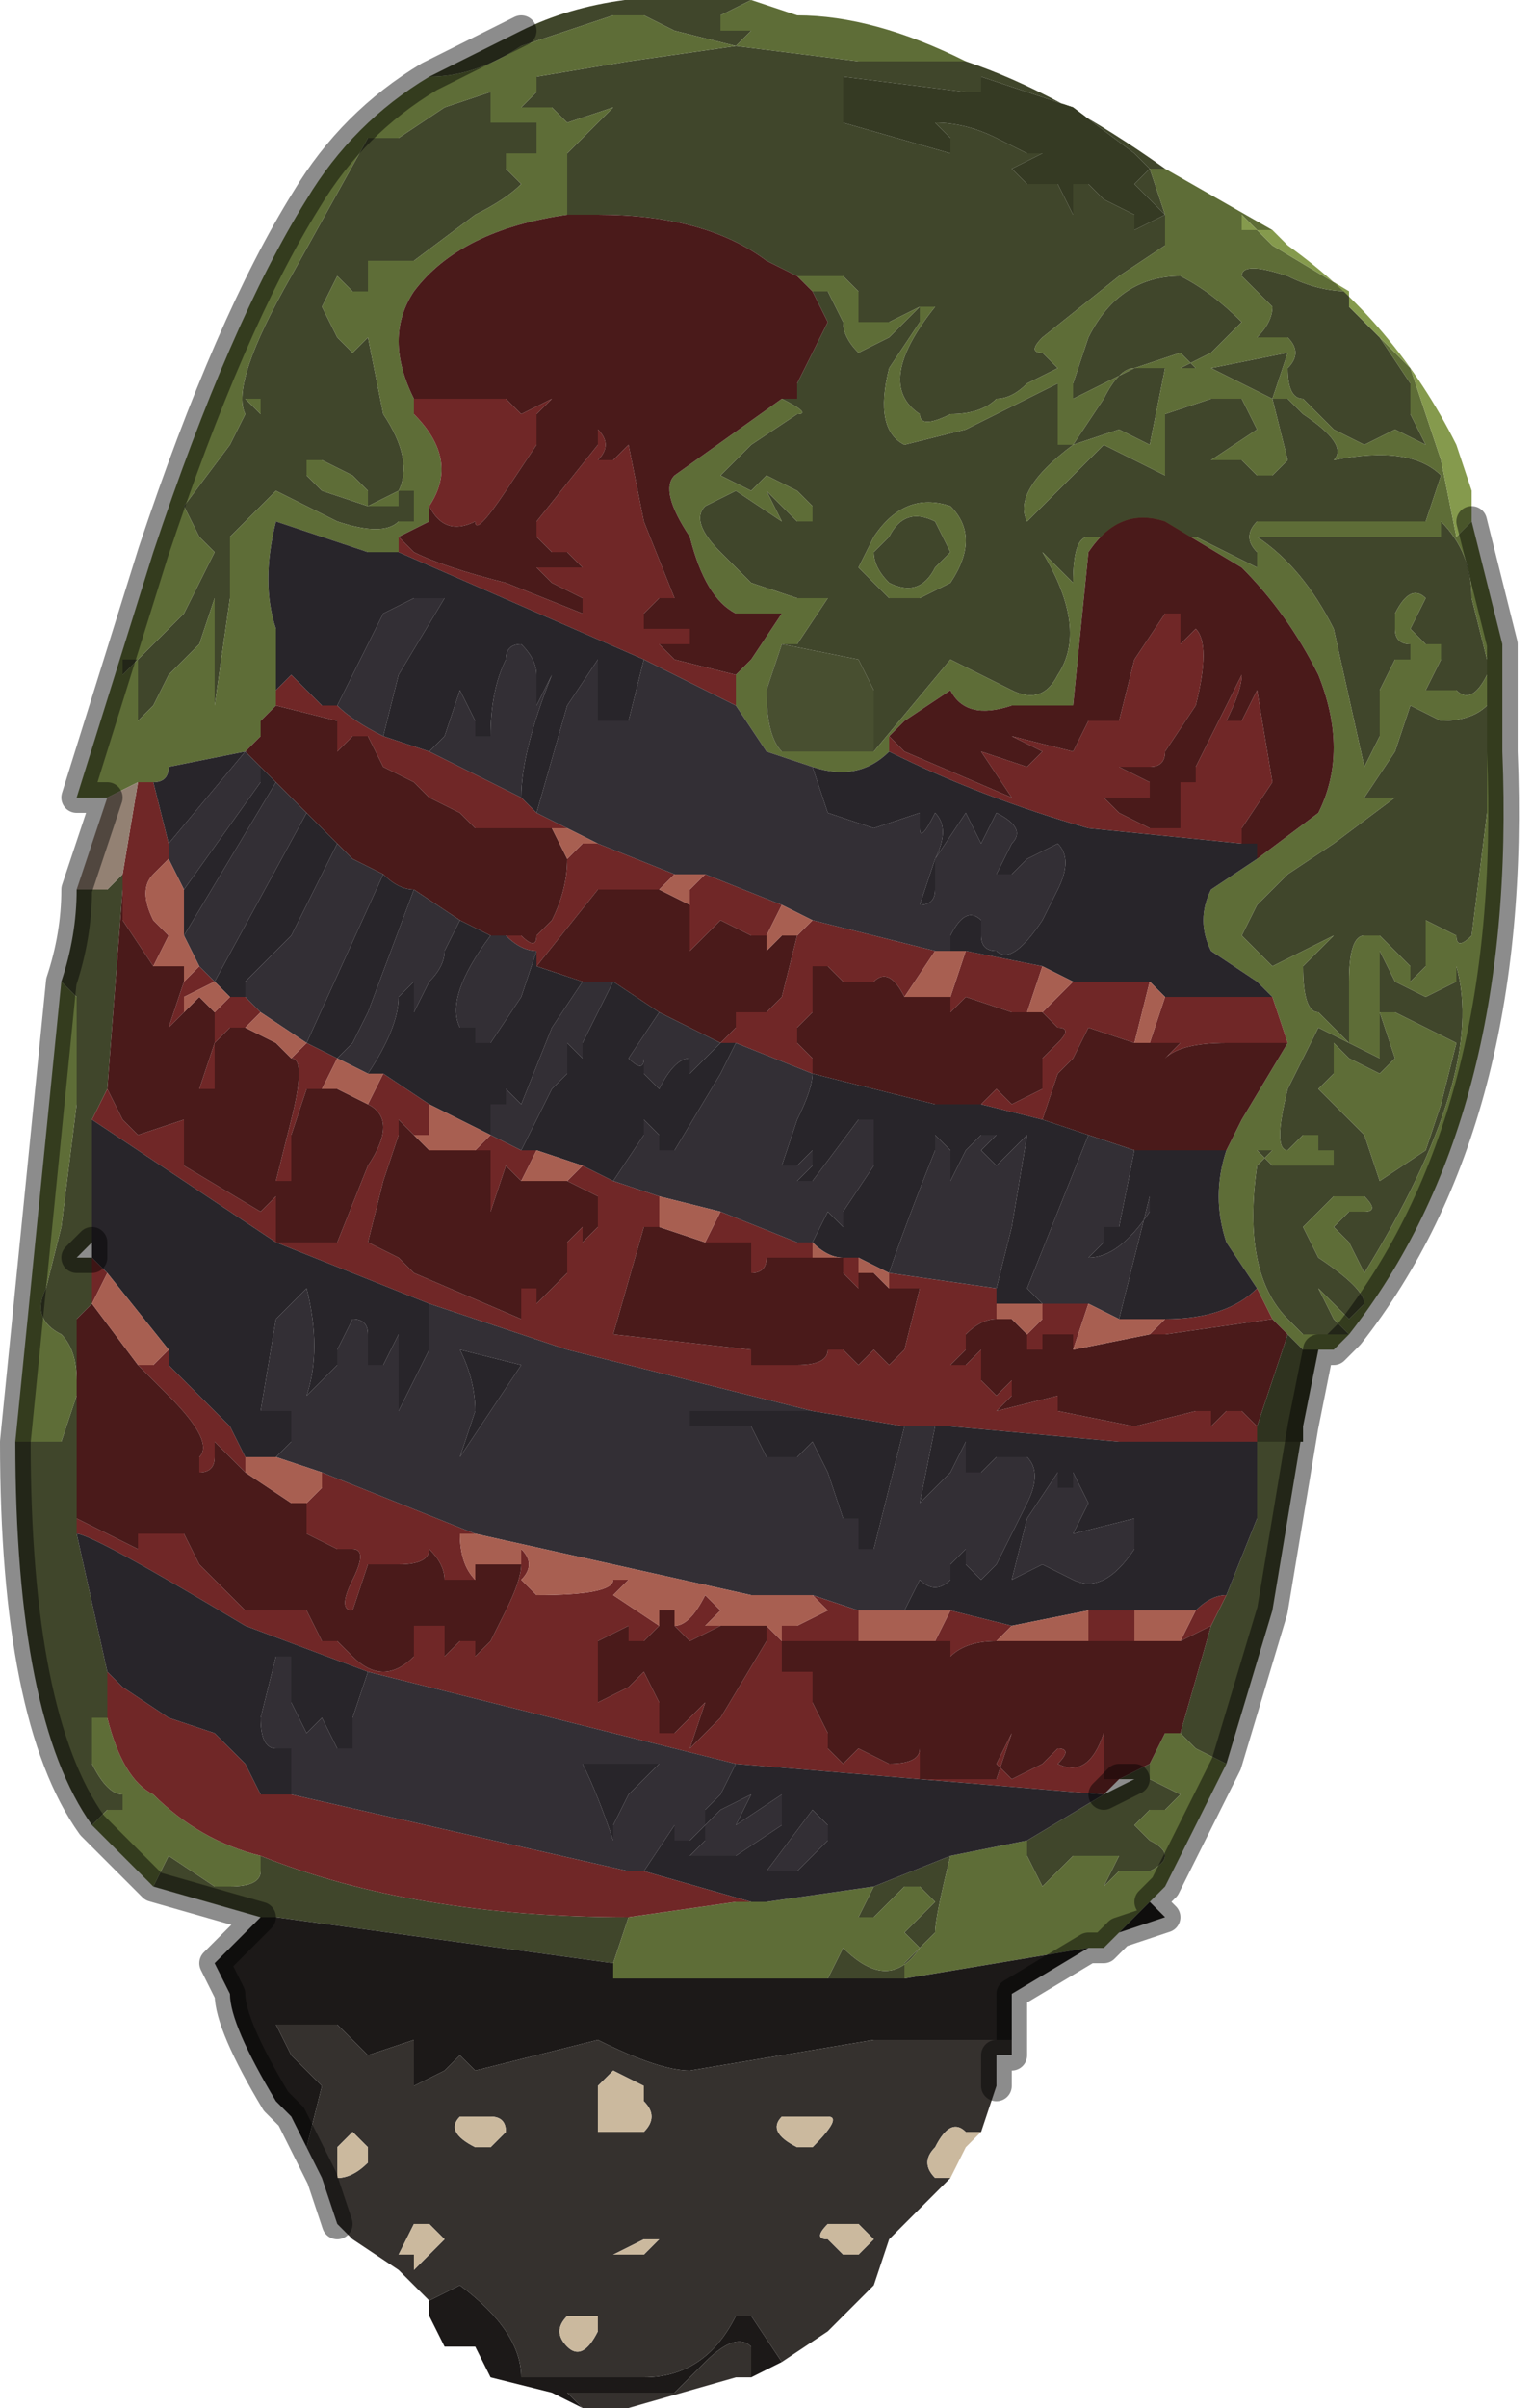 <?xml version="1.0" encoding="UTF-8" standalone="no"?>
<svg xmlns:xlink="http://www.w3.org/1999/xlink" height="7.85px" width="5.0px" xmlns="http://www.w3.org/2000/svg">
  <g transform="matrix(1.0, 0.0, 0.0, 1.0, 2.65, 4.2)">
    <path d="M1.85 -3.1 L1.95 -2.95 1.95 -2.85 2.0 -2.75 1.9 -2.8 1.8 -2.75 1.7 -2.8 1.6 -2.9 Q1.55 -2.9 1.55 -3.0 1.6 -3.05 1.55 -3.1 L1.45 -3.1 Q1.5 -3.15 1.5 -3.2 L1.4 -3.3 1.4 -3.3 Q1.4 -3.35 1.55 -3.3 1.65 -3.25 1.75 -3.25 L1.75 -3.2 1.85 -3.1 1.85 -3.1 M1.15 -3.65 L1.1 -3.65 1.15 -3.5 1.15 -3.4 1.0 -3.3 0.75 -3.1 Q0.7 -3.05 0.75 -3.05 L0.8 -3.0 0.8 -3.0 0.7 -2.95 Q0.65 -2.9 0.6 -2.9 0.55 -2.85 0.45 -2.85 0.35 -2.8 0.35 -2.85 0.2 -2.95 0.4 -3.2 L0.35 -3.2 0.25 -3.15 0.15 -3.15 0.15 -3.25 0.1 -3.3 0.05 -3.3 Q0.05 -3.3 0.0 -3.3 L-0.05 -3.3 -0.15 -3.35 Q-0.35 -3.5 -0.7 -3.5 L-0.8 -3.5 -0.8 -3.7 -0.7 -3.8 -0.65 -3.85 -0.8 -3.8 -0.85 -3.85 -0.95 -3.85 -0.95 -3.85 -0.9 -3.9 -0.9 -3.95 -0.6 -4.0 -0.25 -4.05 0.15 -4.0 0.5 -4.0 0.5 -4.0 Q0.8 -3.9 1.15 -3.65 M0.0 -3.25 L0.05 -3.25 0.05 -3.25 0.1 -3.15 Q0.1 -3.1 0.15 -3.05 L0.25 -3.1 0.35 -3.2 0.35 -3.15 0.25 -3.0 Q0.2 -2.8 0.3 -2.75 0.3 -2.75 0.5 -2.8 L0.8 -2.95 0.8 -2.75 0.85 -2.75 Q0.65 -2.6 0.7 -2.5 L0.8 -2.6 0.95 -2.75 1.15 -2.65 1.15 -2.85 1.3 -2.9 1.4 -2.9 1.45 -2.8 1.45 -2.75 1.45 -2.8 1.3 -2.7 1.3 -2.7 1.4 -2.7 1.45 -2.65 1.5 -2.65 1.55 -2.7 1.5 -2.9 1.55 -2.9 Q1.55 -2.9 1.6 -2.85 1.75 -2.75 1.7 -2.7 1.95 -2.75 2.05 -2.65 L2.0 -2.5 1.7 -2.5 1.45 -2.5 Q1.4 -2.45 1.45 -2.4 L1.45 -2.35 1.25 -2.45 0.9 -2.45 Q0.85 -2.45 0.85 -2.3 L0.85 -2.3 0.75 -2.4 0.75 -2.4 Q0.9 -2.15 0.8 -2.0 0.75 -1.9 0.65 -1.95 L0.45 -2.05 0.2 -1.75 0.2 -1.75 0.2 -1.95 0.15 -2.05 -0.1 -2.1 -0.05 -2.1 0.05 -2.25 -0.05 -2.25 -0.2 -2.3 -0.3 -2.4 Q-0.4 -2.5 -0.35 -2.55 L-0.25 -2.6 -0.1 -2.5 -0.15 -2.6 -0.05 -2.5 0.0 -2.5 0.0 -2.55 -0.05 -2.6 -0.15 -2.65 -0.2 -2.6 -0.3 -2.65 -0.3 -2.65 Q-0.3 -2.65 -0.2 -2.75 L-0.05 -2.85 Q0.0 -2.85 -0.1 -2.9 L-0.05 -2.9 -0.05 -2.95 0.05 -3.15 0.0 -3.25 M0.1 -3.95 L0.1 -3.8 0.45 -3.7 0.45 -3.75 0.4 -3.8 0.4 -3.8 Q0.5 -3.8 0.6 -3.75 L0.7 -3.7 0.75 -3.7 0.65 -3.65 0.7 -3.6 0.8 -3.6 0.85 -3.5 0.85 -3.5 0.85 -3.6 0.9 -3.6 0.95 -3.55 1.05 -3.5 1.05 -3.45 1.15 -3.5 1.1 -3.55 1.05 -3.6 1.1 -3.65 1.05 -3.7 0.85 -3.85 0.55 -3.95 0.55 -3.9 0.5 -3.9 0.1 -3.95 M0.85 -2.95 L0.9 -3.1 Q1.0 -3.3 1.2 -3.3 1.3 -3.25 1.4 -3.15 L1.3 -3.05 1.2 -3.0 1.25 -3.0 1.2 -3.05 1.05 -3.0 0.85 -2.9 0.85 -2.95 M0.95 -2.9 Q1.0 -3.0 1.05 -3.0 L1.15 -3.0 1.1 -2.75 1.0 -2.8 0.85 -2.75 0.95 -2.9 M1.3 -3.0 L1.55 -3.05 1.5 -2.9 1.3 -3.0 1.3 -3.0 M-0.2 -4.2 L-0.3 -4.15 -0.3 -4.1 -0.25 -4.1 -0.2 -4.1 -0.2 -4.1 -0.25 -4.05 -0.45 -4.1 -0.7 -4.0 -0.45 -4.1 -0.45 -4.1 -0.55 -4.15 -0.65 -4.15 -0.65 -4.15 -0.95 -4.05 Q-1.1 -3.95 -1.25 -3.95 L-0.95 -4.1 Q-0.65 -4.25 -0.2 -4.2 M1.9 -2.15 Q1.9 -2.1 1.95 -2.1 L1.95 -2.05 1.9 -2.05 1.85 -1.95 1.85 -1.8 1.8 -1.7 1.7 -2.15 Q1.6 -2.35 1.45 -2.45 L1.45 -2.45 1.8 -2.45 2.05 -2.45 2.05 -2.5 Q2.15 -2.4 2.15 -2.25 L2.2 -2.05 2.2 -2.0 Q2.15 -1.9 2.1 -1.95 L2.0 -1.95 2.05 -2.05 2.05 -2.1 2.0 -2.1 Q2.0 -2.1 1.95 -2.15 L2.0 -2.25 2.0 -2.25 Q1.95 -2.3 1.9 -2.2 L1.9 -2.15 M1.8 -1.6 L1.9 -1.75 1.95 -1.9 2.05 -1.85 Q2.15 -1.85 2.2 -1.9 L2.2 -1.55 2.15 -1.15 Q2.1 -1.1 2.1 -1.15 L2.0 -1.2 2.0 -1.15 2.0 -1.05 1.95 -1.0 1.95 -1.05 1.9 -1.1 1.85 -1.15 1.8 -1.15 Q1.75 -1.15 1.75 -1.0 L1.75 -0.8 1.65 -0.9 Q1.6 -0.9 1.6 -1.05 L1.7 -1.15 1.6 -1.1 1.5 -1.05 1.4 -1.15 1.45 -1.25 1.55 -1.35 1.7 -1.45 1.9 -1.6 1.8 -1.6 M0.4 -2.35 Q0.35 -2.25 0.25 -2.3 0.2 -2.35 0.2 -2.4 L0.25 -2.45 Q0.3 -2.55 0.4 -2.5 L0.45 -2.4 0.4 -2.35 M0.45 -2.3 Q0.55 -2.45 0.45 -2.55 0.3 -2.6 0.2 -2.45 L0.15 -2.35 0.25 -2.25 0.35 -2.25 0.45 -2.3 M1.7 -0.7 L1.65 -0.65 1.8 -0.5 1.85 -0.35 2.0 -0.45 2.05 -0.6 2.1 -0.8 1.9 -0.9 1.85 -0.9 1.9 -0.75 1.85 -0.7 1.85 -0.7 1.75 -0.75 1.7 -0.8 1.7 -0.7 M1.85 -1.1 L1.85 -1.1 1.9 -1.0 2.0 -0.95 2.1 -1.0 2.1 -1.05 Q2.2 -0.7 1.8 -0.05 L1.8 -0.05 1.75 -0.15 Q1.7 -0.2 1.7 -0.2 L1.75 -0.25 1.8 -0.25 Q1.85 -0.25 1.8 -0.3 L1.7 -0.3 1.65 -0.25 1.6 -0.2 1.65 -0.1 Q1.8 0.0 1.8 0.05 L1.75 0.1 1.7 0.05 1.65 0.0 1.7 0.1 1.75 0.15 1.7 0.15 1.6 0.15 1.55 0.1 Q1.4 -0.05 1.45 -0.4 L1.5 -0.45 1.45 -0.45 1.5 -0.4 1.7 -0.4 1.7 -0.45 1.65 -0.45 1.65 -0.5 1.6 -0.5 1.55 -0.45 Q1.5 -0.45 1.55 -0.65 L1.65 -0.85 1.85 -0.75 1.85 -1.1 M1.45 0.5 L1.6 0.5 1.6 0.45 1.5 1.05 1.35 1.55 1.25 1.5 1.2 1.45 1.3 1.1 1.35 1.0 1.45 0.75 1.45 0.5 M-2.4 0.75 L-2.4 0.8 -2.3 1.25 -2.3 1.4 -2.35 1.4 -2.35 1.55 Q-2.3 1.65 -2.25 1.65 L-2.25 1.7 -2.3 1.7 -2.35 1.75 Q-2.6 1.4 -2.6 0.5 L-2.6 0.5 -2.45 0.5 -2.4 0.35 -2.4 0.75 M1.1 1.55 L1.1 1.6 1.2 1.65 1.15 1.7 1.1 1.7 1.05 1.75 Q1.05 1.75 1.1 1.8 1.2 1.85 1.1 1.9 1.1 1.95 1.1 1.9 1.05 1.9 1.0 1.9 L0.95 1.95 1.0 1.85 0.85 1.85 0.75 1.95 0.7 1.85 0.7 1.8 0.95 1.65 1.05 1.6 1.0 1.6 1.1 1.55 M0.45 1.85 Q0.4 2.05 0.4 2.1 L0.3 2.2 0.3 2.25 0.05 2.25 0.1 2.15 Q0.25 2.3 0.35 2.15 L0.3 2.1 0.35 2.05 0.4 2.0 0.35 1.95 0.3 1.95 0.25 2.0 0.2 2.05 0.15 2.05 0.2 1.95 0.45 1.85 M-0.6 2.05 L-0.65 2.2 -1.75 2.05 -1.8 2.05 -2.15 1.95 -2.15 1.95 -2.1 1.85 -1.95 1.95 -1.9 1.95 Q-1.8 1.95 -1.8 1.9 L-1.8 1.85 Q-1.3 2.05 -0.6 2.05 M-2.45 -1.0 Q-2.4 -1.15 -2.4 -1.3 L-2.3 -1.3 -2.25 -1.35 -2.25 -1.3 -2.3 -0.65 -2.35 -0.55 -2.35 -0.15 -2.4 -0.1 -2.35 -0.1 -2.35 0.05 -2.4 0.1 -2.4 0.3 Q-2.4 0.2 -2.45 0.15 -2.55 0.1 -2.5 0.0 L-2.45 -0.2 -2.4 -0.6 Q-2.4 -0.6 -2.4 -0.65 L-2.4 -0.95 -2.45 -1.0 M-0.9 -3.8 L-0.9 -3.7 -0.95 -3.7 -1.0 -3.7 -1.0 -3.65 -0.95 -3.6 -0.95 -3.6 Q-1.0 -3.55 -1.1 -3.5 L-1.3 -3.35 -1.35 -3.35 -1.4 -3.35 -1.4 -3.35 -1.45 -3.35 -1.45 -3.25 -1.5 -3.25 -1.55 -3.3 -1.6 -3.2 -1.55 -3.1 -1.5 -3.05 -1.45 -3.1 -1.4 -2.85 Q-1.3 -2.7 -1.35 -2.6 L-1.45 -2.55 -1.45 -2.6 -1.5 -2.65 -1.6 -2.7 -1.65 -2.7 -1.65 -2.65 -1.6 -2.6 -1.45 -2.55 Q-1.35 -2.55 -1.35 -2.55 L-1.35 -2.6 -1.3 -2.6 -1.3 -2.5 -1.35 -2.5 Q-1.4 -2.45 -1.55 -2.5 L-1.75 -2.6 -1.9 -2.45 -1.9 -2.4 -1.9 -2.25 -1.95 -1.9 -1.95 -2.2 -1.95 -2.25 -2.0 -2.1 -2.1 -2.0 -2.15 -1.9 -2.2 -1.85 -2.2 -2.05 -2.25 -2.0 -2.25 -2.05 -2.2 -2.05 -2.15 -2.1 -2.05 -2.2 -1.95 -2.4 -2.0 -2.45 -2.05 -2.55 -1.9 -2.75 -1.85 -2.85 -1.85 -2.9 -1.8 -2.85 -1.8 -2.9 -1.85 -2.9 -1.85 -2.85 Q-1.9 -2.95 -1.7 -3.3 L-1.45 -3.75 -1.4 -3.75 -1.35 -3.75 -1.2 -3.85 -1.05 -3.9 -1.05 -3.8 -0.95 -3.8 -0.9 -3.8" fill="#40462b" fill-rule="evenodd" stroke="none"/>
    <path d="M2.15 -2.55 L2.15 -2.5 2.15 -2.55 M1.85 -3.1 L1.95 -3.0 2.05 -2.7 2.1 -2.45 2.15 -2.5 2.25 -2.1 2.25 -1.9 2.25 -1.75 Q2.3 -0.55 1.75 0.15 L1.7 0.2 1.65 0.2 1.6 0.2 1.55 0.15 1.5 0.1 1.45 0.0 1.35 -0.15 Q1.3 -0.3 1.35 -0.45 L1.4 -0.55 1.55 -0.8 1.5 -0.95 1.45 -1.0 1.3 -1.1 Q1.25 -1.2 1.3 -1.3 L1.45 -1.4 1.45 -1.4 1.65 -1.55 Q1.75 -1.75 1.65 -2.0 1.55 -2.2 1.4 -2.35 L1.15 -2.5 Q1.0 -2.55 0.9 -2.4 L0.85 -1.9 0.65 -1.9 Q0.5 -1.85 0.45 -1.95 L0.3 -1.85 0.25 -1.8 0.25 -1.75 Q0.15 -1.65 0.0 -1.7 L-0.15 -1.75 -0.25 -1.9 -0.25 -2.0 -0.2 -2.05 -0.1 -2.2 -0.15 -2.2 -0.25 -2.2 Q-0.35 -2.25 -0.4 -2.45 -0.5 -2.6 -0.45 -2.65 L-0.1 -2.9 Q0.0 -2.85 -0.05 -2.85 L-0.2 -2.75 Q-0.3 -2.65 -0.3 -2.65 L-0.3 -2.65 -0.2 -2.6 -0.15 -2.65 -0.05 -2.6 0.0 -2.55 0.0 -2.5 -0.05 -2.5 -0.15 -2.6 -0.1 -2.5 -0.25 -2.6 -0.35 -2.55 Q-0.4 -2.5 -0.3 -2.4 L-0.2 -2.3 -0.05 -2.25 0.05 -2.25 -0.05 -2.1 -0.1 -2.1 -0.15 -1.95 Q-0.15 -1.8 -0.1 -1.75 L0.2 -1.75 0.2 -1.75 0.45 -2.05 0.65 -1.95 Q0.75 -1.9 0.8 -2.0 0.9 -2.15 0.75 -2.4 L0.75 -2.4 0.85 -2.3 0.85 -2.3 Q0.85 -2.45 0.9 -2.45 L1.25 -2.45 1.45 -2.35 1.45 -2.4 Q1.4 -2.45 1.45 -2.5 L1.7 -2.5 2.0 -2.5 2.05 -2.65 Q1.95 -2.75 1.7 -2.7 1.75 -2.75 1.6 -2.85 1.55 -2.9 1.55 -2.9 L1.5 -2.9 1.55 -2.7 1.5 -2.65 1.45 -2.65 1.4 -2.7 1.3 -2.7 1.3 -2.7 1.45 -2.8 1.45 -2.75 1.45 -2.8 1.4 -2.9 1.3 -2.9 1.15 -2.85 1.15 -2.65 0.95 -2.75 0.8 -2.6 0.7 -2.5 Q0.65 -2.6 0.85 -2.75 L0.8 -2.75 0.8 -2.95 0.5 -2.8 Q0.3 -2.75 0.3 -2.75 0.2 -2.8 0.25 -3.0 L0.35 -3.15 0.35 -3.2 0.25 -3.1 0.15 -3.05 Q0.1 -3.1 0.1 -3.15 L0.05 -3.25 0.05 -3.25 0.0 -3.25 -0.05 -3.3 0.0 -3.3 Q0.05 -3.3 0.05 -3.3 L0.1 -3.3 0.15 -3.25 0.15 -3.15 0.25 -3.15 0.35 -3.2 0.4 -3.2 Q0.2 -2.95 0.35 -2.85 0.35 -2.8 0.45 -2.85 0.55 -2.85 0.6 -2.9 0.65 -2.9 0.7 -2.95 L0.8 -3.0 0.8 -3.0 0.75 -3.05 Q0.7 -3.05 0.75 -3.1 L1.0 -3.3 1.15 -3.4 1.15 -3.5 1.1 -3.65 1.15 -3.65 1.5 -3.45 1.4 -3.45 1.4 -3.5 1.35 -3.5 1.4 -3.5 1.5 -3.4 1.75 -3.25 Q1.65 -3.25 1.55 -3.3 1.4 -3.35 1.4 -3.3 L1.4 -3.3 1.5 -3.2 Q1.5 -3.15 1.45 -3.1 L1.55 -3.1 Q1.6 -3.05 1.55 -3.0 1.55 -2.9 1.6 -2.9 L1.7 -2.8 1.8 -2.75 1.9 -2.8 2.0 -2.75 1.95 -2.85 1.95 -2.95 1.85 -3.1 M0.5 -4.0 L0.5 -4.0 0.15 -4.0 -0.25 -4.05 -0.6 -4.0 -0.9 -3.95 -0.9 -3.9 -0.95 -3.85 -0.95 -3.85 -0.85 -3.85 -0.8 -3.8 -0.65 -3.85 -0.7 -3.8 -0.8 -3.7 -0.8 -3.5 Q-1.15 -3.45 -1.3 -3.25 -1.4 -3.1 -1.3 -2.9 L-1.3 -2.85 Q-1.15 -2.7 -1.25 -2.55 L-1.25 -2.5 -1.35 -2.45 -1.35 -2.4 -1.45 -2.4 -1.75 -2.5 Q-1.8 -2.3 -1.75 -2.15 -1.75 -2.05 -1.75 -1.95 L-1.75 -1.9 -1.8 -1.85 -1.8 -1.8 -1.85 -1.75 -2.1 -1.7 Q-2.1 -1.65 -2.15 -1.65 L-2.2 -1.65 -2.3 -1.6 -2.4 -1.6 -2.15 -2.4 Q-1.9 -3.15 -1.65 -3.55 -1.5 -3.8 -1.25 -3.95 -1.1 -3.95 -0.95 -4.05 L-0.65 -4.15 -0.65 -4.15 -0.55 -4.15 -0.45 -4.1 -0.45 -4.1 -0.7 -4.0 -0.45 -4.1 -0.25 -4.05 -0.2 -4.1 -0.2 -4.1 -0.25 -4.1 -0.3 -4.1 -0.3 -4.15 -0.2 -4.2 -0.2 -4.2 -0.05 -4.15 Q0.2 -4.15 0.5 -4.0 M0.95 -2.9 L0.85 -2.75 1.0 -2.8 1.1 -2.75 1.15 -3.0 1.05 -3.0 Q1.0 -3.0 0.95 -2.9 M0.85 -2.95 L0.85 -2.9 1.05 -3.0 1.2 -3.05 1.25 -3.0 1.2 -3.0 1.3 -3.05 1.4 -3.15 Q1.3 -3.25 1.2 -3.3 1.0 -3.3 0.9 -3.1 L0.85 -2.95 M1.3 -3.0 L1.3 -3.0 1.5 -2.9 1.55 -3.05 1.3 -3.0 M1.9 -2.15 L1.9 -2.2 Q1.95 -2.3 2.0 -2.25 L2.0 -2.25 1.95 -2.15 Q2.0 -2.1 2.0 -2.1 L2.05 -2.1 2.05 -2.05 2.0 -1.95 2.1 -1.95 Q2.15 -1.9 2.2 -2.0 L2.2 -2.05 2.15 -2.25 Q2.15 -2.4 2.05 -2.5 L2.05 -2.45 1.8 -2.45 1.45 -2.45 1.45 -2.45 Q1.6 -2.35 1.7 -2.15 L1.8 -1.7 1.85 -1.8 1.85 -1.95 1.9 -2.05 1.95 -2.05 1.95 -2.1 Q1.9 -2.1 1.9 -2.15 M1.8 -1.6 L1.9 -1.6 1.7 -1.45 1.55 -1.35 1.45 -1.25 1.4 -1.15 1.5 -1.05 1.6 -1.1 1.7 -1.15 1.6 -1.05 Q1.6 -0.9 1.65 -0.9 L1.75 -0.8 1.75 -1.0 Q1.75 -1.15 1.8 -1.15 L1.85 -1.15 1.9 -1.1 1.95 -1.05 1.95 -1.0 2.0 -1.05 2.0 -1.15 2.0 -1.2 2.1 -1.15 Q2.1 -1.1 2.15 -1.15 L2.2 -1.55 2.2 -1.9 Q2.15 -1.85 2.05 -1.85 L1.95 -1.9 1.9 -1.75 1.8 -1.6 M0.4 -2.35 L0.45 -2.4 0.4 -2.5 Q0.3 -2.55 0.25 -2.45 L0.2 -2.4 Q0.2 -2.35 0.25 -2.3 0.35 -2.25 0.4 -2.35 M0.45 -2.3 L0.35 -2.25 0.25 -2.25 0.15 -2.35 0.2 -2.45 Q0.3 -2.6 0.45 -2.55 0.55 -2.45 0.45 -2.3 M1.85 -1.1 L1.85 -0.75 1.65 -0.85 1.55 -0.65 Q1.5 -0.45 1.55 -0.45 L1.6 -0.5 1.65 -0.5 1.65 -0.45 1.7 -0.45 1.7 -0.4 1.5 -0.4 1.45 -0.45 1.5 -0.45 1.45 -0.4 Q1.4 -0.05 1.55 0.1 L1.6 0.15 1.7 0.15 1.75 0.15 1.7 0.1 1.65 0.0 1.7 0.05 1.75 0.1 1.8 0.05 Q1.8 0.0 1.65 -0.1 L1.6 -0.2 1.65 -0.25 1.7 -0.3 1.8 -0.3 Q1.85 -0.25 1.8 -0.25 L1.75 -0.25 1.7 -0.2 Q1.7 -0.2 1.75 -0.15 L1.8 -0.05 1.8 -0.05 Q2.2 -0.7 2.1 -1.05 L2.1 -1.0 2.0 -0.95 1.9 -1.0 1.85 -1.1 1.85 -1.1 M1.7 -0.7 L1.7 -0.8 1.75 -0.75 1.85 -0.7 1.85 -0.7 1.9 -0.75 1.85 -0.9 1.9 -0.9 2.1 -0.8 2.05 -0.6 2.0 -0.45 1.85 -0.35 1.8 -0.5 1.65 -0.65 1.7 -0.7 M1.2 1.45 L1.25 1.5 1.35 1.55 1.15 1.95 1.1 2.0 1.0 2.1 0.95 2.15 Q0.95 2.15 0.9 2.15 L0.3 2.25 0.3 2.2 0.4 2.1 Q0.4 2.05 0.45 1.85 L0.7 1.8 0.7 1.85 0.75 1.95 0.85 1.85 1.0 1.85 0.95 1.95 1.0 1.9 Q1.05 1.9 1.1 1.9 1.1 1.95 1.1 1.9 1.2 1.85 1.1 1.8 1.05 1.75 1.05 1.75 L1.1 1.7 1.15 1.7 1.2 1.65 1.1 1.6 1.1 1.55 1.15 1.45 1.2 1.45 M0.2 1.95 L0.15 2.05 0.2 2.05 0.25 2.0 0.3 1.95 0.35 1.95 0.4 2.0 0.35 2.05 0.3 2.1 0.35 2.15 Q0.25 2.3 0.1 2.15 L0.05 2.25 -0.65 2.25 -0.65 2.2 -0.6 2.05 -0.25 2.0 -0.2 2.0 -0.15 2.0 0.2 1.95 M-2.15 1.95 L-2.2 1.9 -2.35 1.75 -2.3 1.7 -2.25 1.7 -2.25 1.65 Q-2.3 1.65 -2.35 1.55 L-2.35 1.4 -2.3 1.4 Q-2.25 1.6 -2.15 1.65 -2.0 1.8 -1.8 1.85 L-1.8 1.9 Q-1.8 1.95 -1.9 1.95 L-1.95 1.95 -2.1 1.85 -2.15 1.95 M-2.6 0.5 L-2.55 0.0 -2.45 -1.0 -2.4 -0.95 -2.4 -0.65 Q-2.4 -0.6 -2.4 -0.6 L-2.45 -0.2 -2.5 0.0 Q-2.55 0.1 -2.45 0.15 -2.4 0.2 -2.4 0.3 L-2.4 0.35 -2.45 0.5 -2.6 0.5 -2.6 0.5 M-0.9 -3.8 L-0.95 -3.8 -1.05 -3.8 -1.05 -3.9 -1.2 -3.85 -1.35 -3.75 -1.4 -3.75 -1.45 -3.75 -1.7 -3.3 Q-1.9 -2.95 -1.85 -2.85 L-1.85 -2.9 -1.8 -2.9 -1.8 -2.85 -1.85 -2.9 -1.85 -2.85 -1.9 -2.75 -2.05 -2.55 -2.0 -2.45 -1.95 -2.4 -2.05 -2.2 -2.15 -2.1 -2.2 -2.05 -2.25 -2.05 -2.25 -2.0 -2.2 -2.05 -2.2 -1.85 -2.15 -1.9 -2.1 -2.0 -2.0 -2.1 -1.95 -2.25 -1.95 -2.2 -1.95 -1.9 -1.9 -2.25 -1.9 -2.4 -1.9 -2.45 -1.75 -2.6 -1.55 -2.5 Q-1.4 -2.45 -1.35 -2.5 L-1.3 -2.5 -1.3 -2.6 -1.35 -2.6 -1.35 -2.55 Q-1.35 -2.55 -1.45 -2.55 L-1.6 -2.6 -1.65 -2.65 -1.65 -2.7 -1.6 -2.7 -1.5 -2.65 -1.45 -2.6 -1.45 -2.55 -1.35 -2.6 Q-1.3 -2.7 -1.4 -2.85 L-1.45 -3.1 -1.5 -3.05 -1.55 -3.1 -1.6 -3.2 -1.55 -3.3 -1.5 -3.25 -1.45 -3.25 -1.45 -3.35 -1.4 -3.35 -1.4 -3.35 -1.35 -3.35 -1.3 -3.35 -1.1 -3.5 Q-1.0 -3.55 -0.95 -3.6 L-0.95 -3.6 -1.0 -3.65 -1.0 -3.7 -0.95 -3.7 -0.9 -3.7 -0.9 -3.8" fill="#5e6d37" fill-rule="evenodd" stroke="none"/>
    <path d="M-0.25 -2.0 L-0.25 -1.9 -0.55 -2.05 -1.35 -2.4 -1.35 -2.45 -1.3 -2.4 Q-1.2 -2.35 -1.0 -2.3 L-0.75 -2.2 -0.75 -2.25 -0.85 -2.3 -0.9 -2.35 -0.8 -2.35 -0.75 -2.35 -0.8 -2.4 -0.85 -2.4 -0.9 -2.45 -0.9 -2.5 -0.7 -2.75 -0.7 -2.8 Q-0.65 -2.75 -0.7 -2.7 L-0.65 -2.7 -0.6 -2.75 -0.55 -2.5 -0.45 -2.25 -0.5 -2.25 -0.55 -2.2 -0.55 -2.15 -0.45 -2.15 -0.35 -2.15 -0.4 -2.15 -0.4 -2.1 -0.5 -2.1 -0.45 -2.05 -0.25 -2.0 M0.25 -1.75 L0.25 -1.8 0.3 -1.75 0.65 -1.6 0.65 -1.6 0.55 -1.75 0.7 -1.7 0.75 -1.75 0.65 -1.8 0.85 -1.75 0.9 -1.85 1.0 -1.85 1.05 -2.05 1.15 -2.2 Q1.15 -2.2 1.2 -2.2 L1.2 -2.1 1.25 -2.15 Q1.3 -2.1 1.25 -1.9 L1.15 -1.75 Q1.15 -1.7 1.1 -1.7 L1.0 -1.7 1.0 -1.7 1.1 -1.65 1.1 -1.6 1.0 -1.6 0.95 -1.6 1.0 -1.55 1.1 -1.5 1.2 -1.5 1.2 -1.65 1.25 -1.65 1.25 -1.7 1.4 -2.0 Q1.4 -1.95 1.35 -1.85 L1.4 -1.85 1.45 -1.95 1.45 -1.95 1.5 -1.65 1.4 -1.5 1.4 -1.45 0.9 -1.5 Q0.55 -1.6 0.25 -1.75 M1.5 -0.95 L1.55 -0.8 1.35 -0.8 Q1.2 -0.8 1.15 -0.75 L1.15 -0.75 1.2 -0.8 1.1 -0.8 1.15 -0.95 1.5 -0.95 M1.45 0.0 L1.5 0.1 1.15 0.15 1.1 0.15 1.15 0.1 Q1.35 0.1 1.45 0.0 M-2.2 -1.65 L-2.15 -1.65 -2.1 -1.45 -2.1 -1.4 -2.15 -1.35 Q-2.2 -1.3 -2.15 -1.2 L-2.15 -1.2 -2.1 -1.15 -2.15 -1.05 -2.25 -1.2 -2.25 -1.3 -2.25 -1.35 -2.25 -1.35 -2.2 -1.65 M-1.85 -1.75 L-1.8 -1.8 -1.85 -1.75 -1.85 -1.75 M-1.75 -1.9 L-1.75 -1.95 -1.7 -2.0 -1.6 -1.9 -1.55 -1.9 Q-1.5 -1.85 -1.4 -1.8 L-1.25 -1.75 -0.95 -1.6 -0.9 -1.55 -0.8 -1.5 -0.85 -1.5 -0.85 -1.5 Q-0.9 -1.5 -0.9 -1.5 L-0.9 -1.5 -1.0 -1.5 -1.1 -1.5 -1.15 -1.55 -1.25 -1.6 -1.25 -1.6 -1.3 -1.65 -1.3 -1.65 -1.4 -1.7 -1.45 -1.8 -1.5 -1.8 -1.55 -1.75 -1.55 -1.85 -1.75 -1.9 M-1.25 -2.55 Q-1.15 -2.7 -1.3 -2.85 L-1.3 -2.9 -1.1 -2.9 -1.0 -2.9 -0.95 -2.85 -0.85 -2.9 -0.9 -2.85 -0.9 -2.75 -1.0 -2.6 Q-1.1 -2.45 -1.1 -2.5 -1.2 -2.45 -1.25 -2.55 M1.2 -2.1 L1.15 -2.0 1.15 -2.0 1.2 -2.1 M0.7 -0.9 L0.65 -0.9 0.5 -0.95 0.45 -0.9 0.45 -0.95 0.5 -1.1 0.75 -1.05 0.7 -0.9 M0.3 -0.95 Q0.25 -1.05 0.2 -1.0 L0.1 -1.0 0.05 -1.05 0.0 -1.05 0.0 -0.9 -0.05 -0.85 -0.05 -0.8 0.0 -0.75 0.0 -0.7 0.0 -0.7 -0.25 -0.8 -0.25 -0.8 -0.3 -0.8 -0.25 -0.85 -0.25 -0.9 -0.2 -0.9 -0.15 -0.9 -0.1 -0.95 -0.05 -1.15 -0.05 -1.15 0.0 -1.2 0.4 -1.1 0.3 -0.95 M0.55 -0.6 L0.55 -0.6 0.6 -0.65 0.65 -0.6 0.75 -0.65 0.75 -0.75 0.8 -0.8 Q0.85 -0.85 0.8 -0.85 L0.75 -0.9 0.85 -1.0 1.1 -1.0 1.05 -0.8 0.9 -0.85 0.85 -0.75 0.8 -0.7 0.75 -0.55 0.55 -0.6 M0.1 -0.1 L0.15 -0.1 0.15 -0.05 0.15 0.0 0.1 -0.05 0.1 -0.1 0.1 -0.1 M0.6 0.0 L0.6 0.05 0.6 0.1 Q0.55 0.1 0.5 0.15 L0.5 0.2 0.45 0.25 0.5 0.25 0.55 0.2 0.55 0.3 0.6 0.35 0.65 0.3 0.65 0.35 0.6 0.4 0.8 0.35 0.8 0.4 1.05 0.45 1.25 0.4 1.3 0.4 1.3 0.45 1.25 0.5 1.35 0.4 1.4 0.4 1.45 0.45 1.45 0.5 1.0 0.5 0.45 0.45 0.4 0.45 0.3 0.45 0.0 0.4 -0.8 0.2 -1.25 0.05 -1.75 -0.15 -2.35 -0.55 -2.3 -0.65 -2.25 -0.55 Q-2.2 -0.5 -2.2 -0.5 L-2.05 -0.55 -2.05 -0.4 -1.8 -0.25 -1.75 -0.3 -1.75 -0.3 -1.75 -0.15 -1.55 -0.15 -1.45 -0.4 Q-1.35 -0.55 -1.45 -0.6 L-1.45 -0.6 -1.4 -0.7 -1.25 -0.6 -1.25 -0.5 -1.3 -0.5 -1.35 -0.55 -1.35 -0.5 -1.4 -0.35 -1.45 -0.15 -1.35 -0.1 -1.35 -0.1 -1.3 -0.05 -1.3 -0.05 -0.95 0.1 -0.95 0.0 -0.9 0.0 -0.9 0.05 -0.9 0.05 -0.8 -0.05 -0.8 -0.15 -0.75 -0.2 -0.75 -0.15 -0.7 -0.2 -0.7 -0.3 -0.8 -0.35 -0.75 -0.4 -0.65 -0.35 -0.5 -0.3 -0.5 -0.2 -0.55 -0.2 -0.65 0.15 -0.2 0.2 -0.2 0.25 -0.05 0.25 Q0.05 0.25 0.05 0.2 L0.1 0.2 0.15 0.25 0.2 0.2 0.25 0.25 0.3 0.2 0.35 0.0 0.25 0.0 0.25 -0.05 0.6 0.0 M0.0 -0.1 L-0.15 -0.1 Q-0.15 -0.05 -0.2 -0.05 L-0.2 -0.1 -0.2 -0.15 -0.35 -0.15 -0.3 -0.25 -0.05 -0.15 0.0 -0.15 0.0 -0.1 M0.85 0.2 L0.85 0.15 0.75 0.15 0.75 0.2 0.7 0.2 0.7 0.15 0.75 0.1 0.75 0.05 0.9 0.05 0.85 0.2 M1.35 1.0 L1.3 1.1 1.2 1.15 1.25 1.05 Q1.3 1.0 1.35 1.0 M1.05 1.05 L1.05 1.15 0.9 1.15 0.9 1.05 1.05 1.05 M-1.6 0.6 L-1.1 0.8 -1.15 0.8 Q-1.15 0.9 -1.1 0.95 L-1.2 0.95 Q-1.2 0.9 -1.25 0.85 L-1.25 0.85 Q-1.25 0.9 -1.35 0.9 L-1.45 0.9 -1.5 1.05 Q-1.55 1.05 -1.5 0.95 -1.45 0.85 -1.5 0.85 -1.5 0.85 -1.55 0.85 L-1.65 0.8 -1.65 0.7 -1.6 0.65 -1.6 0.6 M0.0 1.0 L0.15 1.05 Q0.15 1.1 0.15 1.15 L-0.1 1.15 -0.1 1.25 0.0 1.25 0.0 1.35 0.05 1.45 0.05 1.5 0.1 1.55 0.15 1.5 Q0.15 1.45 0.15 1.4 L0.15 1.5 0.25 1.55 Q0.35 1.55 0.35 1.5 L0.35 1.6 0.45 1.6 0.6 1.6 0.65 1.45 0.6 1.55 0.65 1.6 0.75 1.55 0.8 1.5 Q0.85 1.5 0.8 1.55 0.9 1.6 0.95 1.45 L0.95 1.6 1.0 1.6 0.95 1.65 -0.25 1.55 -1.45 1.25 -1.85 1.1 Q-2.35 0.8 -2.4 0.8 L-2.4 0.75 -2.2 0.85 -2.2 0.8 -2.1 0.8 Q-2.05 0.8 -2.05 0.8 L-2.0 0.9 -1.95 0.95 -1.85 1.05 -1.65 1.05 -1.65 1.05 -1.6 1.15 -1.55 1.15 -1.55 1.15 -1.5 1.2 Q-1.4 1.3 -1.3 1.2 L-1.3 1.1 -1.2 1.1 -1.2 1.2 -1.15 1.15 -1.1 1.15 -1.1 1.2 -1.05 1.15 -1.0 1.05 Q-0.95 0.95 -0.95 0.9 L-0.95 0.9 -0.95 0.85 Q-0.9 0.9 -0.95 0.95 L-0.9 1.0 Q-0.65 1.0 -0.65 0.95 L-0.65 0.95 -0.6 0.95 -0.65 1.0 -0.5 1.1 -0.55 1.15 -0.6 1.15 -0.6 1.1 -0.7 1.15 -0.7 1.35 -0.6 1.3 -0.55 1.25 -0.5 1.35 -0.5 1.45 -0.45 1.45 -0.4 1.4 -0.35 1.35 -0.4 1.5 -0.35 1.45 -0.3 1.4 -0.15 1.15 -0.15 1.1 -0.15 1.1 -0.1 1.15 -0.1 1.1 -0.05 1.1 0.05 1.05 0.0 1.0 M0.45 1.05 L0.65 1.1 0.6 1.15 Q0.5 1.15 0.45 1.2 L0.45 1.15 0.4 1.15 0.45 1.05 M-0.2 2.0 L-0.25 2.0 -0.6 2.05 Q-1.3 2.05 -1.8 1.85 -2.0 1.8 -2.15 1.65 -2.25 1.6 -2.3 1.4 L-2.3 1.25 -2.25 1.3 -2.1 1.4 -1.95 1.45 -1.85 1.55 -1.8 1.65 -1.7 1.65 -0.6 1.9 -0.55 1.9 -0.2 2.0 M-2.05 -1.0 L-2.0 -1.05 -2.0 -1.05 -1.95 -1.0 -1.95 -1.0 -2.05 -0.95 -2.05 -0.9 -2.1 -0.85 -2.1 -0.85 Q-2.05 -1.0 -2.05 -1.0 M-2.35 -0.1 L-2.3 -0.05 -2.35 0.05 -2.35 -0.1 M-2.1 0.2 L-2.1 0.25 -1.9 0.45 -1.85 0.55 -1.85 0.6 -1.95 0.5 -1.95 0.55 Q-1.95 0.6 -2.0 0.6 L-2.0 0.55 Q-1.95 0.5 -2.1 0.35 L-2.2 0.25 -2.15 0.25 -2.1 0.2 M-2.35 0.05 L-2.35 0.05 M-0.8 -1.4 L-0.75 -1.45 -0.7 -1.45 -0.45 -1.35 -0.5 -1.3 -0.7 -1.3 -0.9 -1.05 -0.9 -1.1 Q-0.95 -1.1 -1.0 -1.15 L-0.95 -1.15 -0.95 -1.15 Q-0.9 -1.1 -0.9 -1.15 L-0.9 -1.15 -0.85 -1.2 Q-0.8 -1.3 -0.8 -1.4 M-0.35 -1.35 L-0.1 -1.25 -0.15 -1.15 -0.2 -1.15 -0.3 -1.2 -0.4 -1.1 -0.45 -1.1 -0.4 -1.1 Q-0.4 -1.1 -0.4 -1.2 L-0.4 -1.25 -0.4 -1.3 -0.35 -1.35 M-1.9 -0.95 L-1.85 -0.95 -1.8 -0.9 -1.8 -0.9 -1.85 -0.85 -1.9 -0.85 -1.95 -0.8 -1.95 -0.65 -2.0 -0.65 -1.95 -0.8 -1.95 -0.9 -1.9 -0.95 M-1.65 -0.8 L-1.55 -0.75 -1.6 -0.65 -1.65 -0.65 -1.7 -0.5 -1.7 -0.35 -1.75 -0.35 -1.7 -0.55 Q-1.65 -0.75 -1.7 -0.75 L-1.75 -0.8 -1.7 -0.75 -1.65 -0.8 -1.65 -0.8 M-1.05 -0.5 L-1.05 -0.5 -0.95 -0.45 -0.9 -0.45 -0.95 -0.35 -1.0 -0.4 -1.05 -0.25 -1.05 -0.45 -1.1 -0.45 -1.05 -0.5 M-0.45 1.1 Q-0.4 1.1 -0.35 1.0 L-0.3 1.05 -0.35 1.1 -0.3 1.1 -0.4 1.15 -0.45 1.1" fill="#702727" fill-rule="evenodd" stroke="none"/>
    <path d="M-0.05 -3.3 L0.0 -3.25 0.05 -3.15 -0.05 -2.95 -0.05 -2.9 -0.1 -2.9 -0.45 -2.65 Q-0.5 -2.6 -0.4 -2.45 -0.35 -2.25 -0.25 -2.2 L-0.15 -2.2 -0.1 -2.2 -0.2 -2.05 -0.25 -2.0 -0.45 -2.05 -0.5 -2.1 -0.4 -2.1 -0.4 -2.15 -0.35 -2.15 -0.45 -2.15 -0.55 -2.15 -0.55 -2.2 -0.5 -2.25 -0.45 -2.25 -0.55 -2.5 -0.6 -2.75 -0.65 -2.7 -0.7 -2.7 Q-0.65 -2.75 -0.7 -2.8 L-0.7 -2.75 -0.9 -2.5 -0.9 -2.45 -0.85 -2.4 -0.8 -2.4 -0.75 -2.35 -0.8 -2.35 -0.9 -2.35 -0.85 -2.3 -0.75 -2.25 -0.75 -2.2 -1.0 -2.3 Q-1.2 -2.35 -1.3 -2.4 L-1.35 -2.45 -1.25 -2.5 -1.25 -2.55 Q-1.2 -2.45 -1.1 -2.5 -1.1 -2.45 -1.0 -2.6 L-0.9 -2.75 -0.9 -2.85 -0.85 -2.9 -0.95 -2.85 -1.0 -2.9 -1.1 -2.9 -1.3 -2.9 Q-1.4 -3.1 -1.3 -3.25 -1.15 -3.45 -0.8 -3.5 L-0.7 -3.5 Q-0.35 -3.5 -0.15 -3.35 L-0.05 -3.3 M0.25 -1.8 L0.3 -1.85 0.45 -1.95 Q0.5 -1.85 0.65 -1.9 L0.85 -1.9 0.9 -2.4 Q1.0 -2.55 1.15 -2.5 L1.4 -2.35 Q1.55 -2.2 1.65 -2.0 1.75 -1.75 1.65 -1.55 L1.45 -1.4 1.45 -1.4 1.45 -1.45 1.4 -1.45 1.4 -1.5 1.5 -1.65 1.45 -1.95 1.45 -1.95 1.4 -1.85 1.35 -1.85 Q1.4 -1.95 1.4 -2.0 L1.25 -1.7 1.25 -1.65 1.2 -1.65 1.2 -1.5 1.1 -1.5 1.0 -1.55 0.95 -1.6 1.0 -1.6 1.1 -1.6 1.1 -1.65 1.0 -1.7 1.0 -1.7 1.1 -1.7 Q1.15 -1.7 1.15 -1.75 L1.25 -1.9 Q1.3 -2.1 1.25 -2.15 L1.2 -2.1 1.2 -2.2 Q1.15 -2.2 1.15 -2.2 L1.05 -2.05 1.0 -1.85 0.9 -1.85 0.85 -1.75 0.65 -1.8 0.75 -1.75 0.7 -1.7 0.55 -1.75 0.65 -1.6 0.65 -1.6 0.3 -1.75 0.25 -1.8 M1.55 -0.8 L1.4 -0.55 1.35 -0.45 1.05 -0.45 0.9 -0.5 0.75 -0.55 0.8 -0.7 0.85 -0.75 0.9 -0.85 1.05 -0.8 1.1 -0.8 1.2 -0.8 1.15 -0.75 1.15 -0.75 Q1.2 -0.8 1.35 -0.8 L1.55 -0.8 M1.5 0.1 L1.55 0.15 1.45 0.45 1.4 0.4 1.35 0.4 1.25 0.5 1.3 0.45 1.3 0.4 1.25 0.4 1.05 0.45 0.8 0.4 0.8 0.35 0.6 0.4 0.65 0.35 0.65 0.3 0.6 0.35 0.55 0.3 0.55 0.2 0.5 0.25 0.45 0.25 0.5 0.2 0.5 0.15 Q0.55 0.1 0.6 0.1 L0.65 0.1 0.7 0.15 0.7 0.2 0.75 0.2 0.75 0.15 0.85 0.15 0.85 0.2 1.1 0.15 1.15 0.15 1.5 0.1 M-1.8 -1.8 L-1.8 -1.85 -1.75 -1.9 -1.55 -1.85 -1.55 -1.75 -1.5 -1.8 -1.45 -1.8 -1.4 -1.7 -1.3 -1.65 -1.3 -1.65 -1.25 -1.6 -1.25 -1.6 -1.15 -1.55 -1.1 -1.5 -1.0 -1.5 -0.9 -1.5 -0.9 -1.5 Q-0.9 -1.5 -0.85 -1.5 L-0.8 -1.4 Q-0.8 -1.3 -0.85 -1.2 L-0.9 -1.15 -0.9 -1.15 Q-0.9 -1.1 -0.95 -1.15 L-0.95 -1.15 -1.0 -1.15 -1.05 -1.15 -1.15 -1.2 -1.3 -1.3 Q-1.35 -1.3 -1.4 -1.35 L-1.5 -1.4 -1.55 -1.45 -1.65 -1.55 -1.7 -1.6 -1.75 -1.65 -1.8 -1.7 -1.8 -1.7 -1.85 -1.75 -1.8 -1.8 M1.2 -2.1 L1.15 -2.0 1.15 -2.0 1.2 -2.1 M0.45 -0.95 L0.45 -0.9 0.5 -0.95 0.65 -0.9 0.7 -0.9 0.7 -0.9 0.75 -0.9 0.8 -0.85 Q0.85 -0.85 0.8 -0.8 L0.75 -0.75 0.75 -0.65 0.65 -0.6 0.6 -0.65 0.55 -0.6 0.55 -0.6 0.4 -0.6 0.0 -0.7 0.0 -0.75 -0.05 -0.8 -0.05 -0.85 0.0 -0.9 0.0 -1.05 0.05 -1.05 0.1 -1.0 0.2 -1.0 Q0.25 -1.05 0.3 -0.95 L0.45 -0.95 M-0.05 -1.15 L-0.05 -1.15 -0.1 -0.95 -0.15 -0.9 -0.2 -0.9 -0.25 -0.9 -0.25 -0.85 -0.3 -0.8 -0.5 -0.9 -0.65 -1.0 -0.75 -1.0 -0.9 -1.05 -0.7 -1.3 -0.5 -1.3 -0.4 -1.25 -0.4 -1.2 Q-0.4 -1.1 -0.4 -1.1 L-0.45 -1.1 -0.4 -1.1 -0.3 -1.2 -0.2 -1.15 -0.15 -1.15 Q-0.15 -1.15 -0.15 -1.1 L-0.15 -1.1 -0.1 -1.15 -0.05 -1.15 M0.1 -0.1 L0.1 -0.05 0.15 0.0 0.15 -0.05 0.2 -0.05 0.25 0.0 0.35 0.0 0.3 0.2 0.25 0.25 0.2 0.2 0.15 0.25 0.1 0.2 0.05 0.2 Q0.05 0.25 -0.05 0.25 L-0.2 0.25 -0.2 0.2 -0.65 0.15 -0.55 -0.2 -0.5 -0.2 -0.35 -0.15 -0.2 -0.15 -0.2 -0.1 -0.2 -0.05 Q-0.15 -0.05 -0.15 -0.1 L0.0 -0.1 0.0 -0.1 0.1 -0.1 M1.3 1.1 L1.2 1.45 1.15 1.45 1.1 1.55 1.0 1.6 0.95 1.6 0.95 1.45 Q0.9 1.6 0.8 1.55 0.85 1.5 0.8 1.5 L0.75 1.55 0.65 1.6 0.6 1.55 0.65 1.45 0.6 1.6 0.45 1.6 0.35 1.6 0.35 1.5 Q0.35 1.55 0.25 1.55 L0.15 1.5 0.15 1.4 Q0.15 1.45 0.15 1.5 L0.1 1.55 0.05 1.5 0.05 1.45 0.0 1.35 0.0 1.25 -0.1 1.25 -0.1 1.15 0.15 1.15 0.4 1.15 0.45 1.15 0.45 1.2 Q0.5 1.15 0.6 1.15 L0.8 1.15 0.9 1.15 1.05 1.15 1.2 1.15 1.3 1.1 M-0.15 1.15 L-0.3 1.4 -0.35 1.45 -0.4 1.5 -0.35 1.35 -0.4 1.4 -0.45 1.45 -0.5 1.45 -0.5 1.35 -0.55 1.25 -0.6 1.3 -0.7 1.35 -0.7 1.15 -0.6 1.1 -0.6 1.15 -0.55 1.15 -0.5 1.1 -0.5 1.05 -0.45 1.05 -0.45 1.1 -0.4 1.15 -0.3 1.1 -0.3 1.1 -0.15 1.1 -0.15 1.15 M-0.95 0.9 L-0.95 0.9 Q-0.95 0.95 -1.0 1.05 L-1.05 1.15 -1.1 1.2 -1.1 1.15 -1.15 1.15 -1.2 1.2 -1.2 1.1 -1.3 1.1 -1.3 1.2 Q-1.4 1.3 -1.5 1.2 L-1.55 1.15 -1.55 1.15 -1.6 1.15 -1.65 1.05 -1.65 1.05 -1.85 1.05 -1.95 0.95 -2.0 0.9 -2.05 0.8 Q-2.05 0.8 -2.1 0.8 L-2.2 0.8 -2.2 0.85 -2.4 0.75 -2.4 0.35 -2.4 0.3 -2.4 0.1 -2.35 0.05 -2.35 0.05 -2.2 0.25 -2.1 0.35 Q-1.95 0.5 -2.0 0.55 L-2.0 0.6 Q-1.95 0.6 -1.95 0.55 L-1.95 0.5 -1.85 0.6 -1.7 0.7 -1.65 0.7 -1.65 0.8 -1.55 0.85 Q-1.5 0.85 -1.5 0.85 -1.45 0.85 -1.5 0.95 -1.55 1.05 -1.5 1.05 L-1.45 0.9 -1.35 0.9 Q-1.25 0.9 -1.25 0.85 L-1.25 0.85 Q-1.2 0.9 -1.2 0.95 L-1.1 0.95 -1.1 0.9 -1.0 0.9 -0.95 0.9 M-2.15 -1.05 L-2.1 -1.05 -2.1 -1.05 -2.05 -1.05 -2.05 -1.0 Q-2.05 -1.0 -2.1 -0.85 L-2.1 -0.85 -2.05 -0.9 -2.0 -0.95 -2.0 -0.95 -1.95 -0.9 -1.95 -0.8 -2.0 -0.65 -1.95 -0.65 -1.95 -0.8 -1.9 -0.85 -1.85 -0.85 -1.75 -0.8 -1.7 -0.75 Q-1.65 -0.75 -1.7 -0.55 L-1.75 -0.35 -1.7 -0.35 -1.7 -0.5 -1.65 -0.65 -1.6 -0.65 -1.55 -0.65 -1.55 -0.65 -1.45 -0.6 -1.45 -0.6 -1.45 -0.6 Q-1.35 -0.55 -1.45 -0.4 L-1.55 -0.15 -1.75 -0.15 -1.75 -0.3 -1.75 -0.3 -1.8 -0.25 -2.05 -0.4 -2.05 -0.55 -2.2 -0.5 Q-2.2 -0.5 -2.25 -0.55 L-2.3 -0.65 -2.25 -1.3 -2.25 -1.2 -2.15 -1.05 M-1.1 -0.45 L-1.05 -0.45 -1.05 -0.25 -1.0 -0.4 -0.95 -0.35 -0.8 -0.35 -0.7 -0.3 -0.7 -0.2 -0.75 -0.15 -0.75 -0.2 -0.8 -0.15 -0.8 -0.05 -0.9 0.05 -0.9 0.05 -0.9 0.0 -0.95 0.0 -0.95 0.1 -1.3 -0.05 -1.3 -0.05 -1.35 -0.1 -1.35 -0.1 -1.45 -0.15 -1.4 -0.35 -1.35 -0.5 -1.35 -0.55 -1.3 -0.5 -1.25 -0.45 -1.1 -0.45" fill="#4a1a1a" fill-rule="evenodd" stroke="none"/>
    <path d="M0.1 -3.95 L0.5 -3.9 0.55 -3.9 0.55 -3.95 0.85 -3.85 1.05 -3.7 1.1 -3.65 1.05 -3.6 1.1 -3.55 1.15 -3.5 1.05 -3.45 1.05 -3.5 0.95 -3.55 0.9 -3.6 0.85 -3.6 0.85 -3.5 0.85 -3.5 0.8 -3.6 0.7 -3.6 0.65 -3.65 0.75 -3.7 0.7 -3.7 0.6 -3.75 Q0.5 -3.8 0.4 -3.8 L0.4 -3.8 0.45 -3.75 0.45 -3.7 0.1 -3.8 0.1 -3.95" fill="#353a23" fill-rule="evenodd" stroke="none"/>
    <path d="M-0.25 -1.9 L-0.15 -1.75 0.0 -1.7 0.05 -1.55 0.2 -1.5 0.35 -1.55 0.35 -1.5 Q0.35 -1.45 0.4 -1.55 0.45 -1.5 0.4 -1.4 L0.35 -1.25 Q0.4 -1.25 0.4 -1.3 L0.4 -1.4 0.5 -1.55 0.55 -1.45 0.6 -1.55 Q0.7 -1.5 0.65 -1.45 L0.6 -1.35 0.65 -1.35 0.7 -1.4 0.8 -1.45 Q0.85 -1.4 0.8 -1.3 L0.75 -1.2 Q0.65 -1.05 0.6 -1.1 0.55 -1.1 0.55 -1.15 L0.55 -1.2 Q0.5 -1.25 0.45 -1.15 L0.45 -1.1 0.4 -1.1 0.0 -1.2 -0.1 -1.25 -0.35 -1.35 -0.45 -1.35 -0.7 -1.45 -0.8 -1.5 -0.9 -1.55 -0.8 -1.9 -0.7 -2.05 -0.7 -1.95 -0.7 -1.85 -0.6 -1.85 -0.55 -2.05 -0.25 -1.9 M0.0 -0.7 Q0.0 -0.65 -0.05 -0.55 L-0.1 -0.4 -0.05 -0.4 0.0 -0.45 0.0 -0.4 -0.05 -0.35 0.0 -0.35 0.15 -0.55 0.2 -0.55 Q0.2 -0.5 0.2 -0.4 L0.1 -0.25 0.1 -0.2 0.05 -0.25 0.0 -0.15 0.0 -0.15 -0.05 -0.15 -0.3 -0.25 -0.5 -0.3 -0.65 -0.35 -0.55 -0.5 -0.55 -0.55 -0.5 -0.5 -0.5 -0.45 Q-0.45 -0.45 -0.45 -0.45 L-0.3 -0.7 -0.25 -0.8 0.0 -0.7 M0.25 -0.05 Q0.3 -0.2 0.4 -0.45 L0.4 -0.5 0.45 -0.45 0.45 -0.35 0.5 -0.45 0.55 -0.5 0.6 -0.5 0.55 -0.45 0.6 -0.4 Q0.6 -0.4 0.65 -0.45 L0.7 -0.5 0.65 -0.2 0.6 0.0 0.25 -0.05 M0.75 0.05 L0.7 0.0 0.9 -0.5 1.05 -0.45 1.0 -0.2 0.95 -0.2 0.95 -0.15 0.9 -0.1 0.9 -0.1 Q1.0 -0.1 1.1 -0.25 L1.1 -0.3 1.0 0.1 0.9 0.05 0.75 0.05 M1.05 0.8 L1.05 0.85 Q0.95 1.0 0.85 0.95 L0.75 0.9 0.65 0.95 0.7 0.75 0.8 0.6 0.8 0.65 0.85 0.65 0.85 0.6 0.9 0.7 0.85 0.8 1.05 0.75 1.05 0.8 M0.4 0.45 L0.35 0.7 0.45 0.6 0.5 0.5 0.5 0.6 0.55 0.6 0.6 0.55 0.65 0.55 0.7 0.55 Q0.75 0.6 0.7 0.7 L0.6 0.9 0.55 0.95 0.5 0.9 0.5 0.85 0.45 0.9 0.45 0.95 Q0.4 1.0 0.35 0.95 L0.3 1.05 0.15 1.05 0.0 1.0 -0.2 1.0 -1.1 0.8 -1.6 0.6 -1.75 0.55 -1.7 0.5 -1.7 0.4 -1.75 0.4 -1.8 0.4 -1.75 0.1 -1.65 0.0 -1.65 0.0 Q-1.6 0.2 -1.65 0.35 L-1.6 0.3 -1.55 0.25 -1.55 0.2 -1.5 0.1 -1.5 0.1 Q-1.45 0.1 -1.45 0.15 L-1.45 0.25 Q-1.4 0.25 -1.4 0.25 L-1.35 0.15 -1.35 0.1 -1.35 0.15 -1.35 0.4 Q-1.3 0.3 -1.25 0.2 L-1.25 0.05 -0.8 0.2 0.0 0.4 -0.2 0.4 -0.4 0.4 -0.4 0.45 -0.2 0.45 -0.15 0.55 -0.05 0.55 0.0 0.5 0.05 0.6 0.1 0.75 0.15 0.75 0.15 0.85 0.2 0.85 0.3 0.45 0.4 0.45 M-1.45 1.25 L-0.25 1.55 -0.3 1.65 -0.35 1.7 -0.35 1.75 -0.3 1.7 -0.2 1.65 -0.2 1.65 -0.25 1.75 -0.25 1.75 -0.1 1.65 -0.1 1.75 -0.25 1.85 -0.4 1.85 -0.35 1.8 Q-0.35 1.8 -0.35 1.75 L-0.4 1.8 -0.45 1.8 -0.45 1.75 -0.55 1.9 -0.6 1.9 -1.7 1.65 -1.7 1.5 -1.75 1.5 Q-1.8 1.5 -1.8 1.4 L-1.75 1.2 -1.7 1.2 -1.7 1.35 -1.65 1.45 -1.6 1.4 -1.55 1.5 -1.5 1.5 -1.5 1.4 -1.45 1.25 M0.0 1.7 L0.05 1.75 0.05 1.8 -0.05 1.9 -0.15 1.9 -0.15 1.9 0.0 1.7 M-2.1 -1.4 L-2.1 -1.45 -1.85 -1.75 -1.8 -1.7 -1.8 -1.7 -1.8 -1.65 -2.05 -1.3 -2.1 -1.4 M-2.0 -1.05 L-2.05 -1.15 -1.75 -1.65 -1.7 -1.6 -1.65 -1.55 -1.95 -1.0 -2.0 -1.05 -2.0 -1.05 M-1.25 -1.75 L-1.2 -1.8 -1.15 -1.95 -1.1 -1.85 -1.1 -1.8 -1.05 -1.8 Q-1.05 -1.95 -1.0 -2.05 -1.0 -2.1 -0.95 -2.1 -0.9 -2.05 -0.9 -2.0 L-0.9 -1.9 -0.85 -2.0 -0.85 -2.0 Q-0.95 -1.75 -0.95 -1.6 L-1.25 -1.75 M-1.55 -1.9 L-1.4 -2.2 -1.3 -2.25 -1.25 -2.25 -1.2 -2.25 -1.35 -2.0 -1.4 -1.8 Q-1.5 -1.85 -1.55 -1.9 M-1.55 -1.45 L-1.5 -1.4 -1.4 -1.35 -1.65 -0.8 -1.8 -0.9 -1.85 -0.95 -1.85 -1.0 -1.7 -1.15 -1.55 -1.45 M-1.3 -1.3 L-1.15 -1.2 -1.2 -1.1 Q-1.2 -1.05 -1.25 -1.0 L-1.3 -0.9 -1.3 -1.0 -1.35 -0.95 Q-1.35 -0.85 -1.45 -0.7 L-1.55 -0.75 -1.55 -0.75 -1.55 -0.75 -1.5 -0.8 -1.45 -0.9 -1.3 -1.3 M-1.05 -1.15 L-1.0 -1.15 Q-0.95 -1.1 -0.9 -1.1 L-0.95 -0.95 -1.05 -0.8 -1.1 -0.8 -1.1 -0.85 -1.15 -0.85 Q-1.2 -0.95 -1.05 -1.15 M-1.05 -0.5 L-1.05 -0.6 -1.0 -0.6 -1.0 -0.65 -0.95 -0.6 -0.95 -0.6 -0.85 -0.85 -0.75 -1.0 -0.65 -1.0 -0.7 -0.9 -0.75 -0.8 -0.75 -0.75 -0.8 -0.8 -0.8 -0.7 -0.85 -0.65 -0.95 -0.45 -1.05 -0.5 -1.05 -0.5 M-0.3 -0.8 L-0.3 -0.8 -0.4 -0.7 -0.4 -0.75 Q-0.45 -0.75 -0.5 -0.65 L-0.55 -0.7 -0.55 -0.75 Q-0.55 -0.7 -0.6 -0.75 L-0.5 -0.9 -0.3 -0.8 M0.0 -0.15 L0.0 -0.15 M-1.1 0.4 Q-1.1 0.4 -1.15 0.55 L-0.95 0.25 -1.15 0.2 Q-1.1 0.3 -1.1 0.4 M-0.65 1.8 L-0.65 1.75 -0.6 1.65 -0.5 1.55 -0.65 1.55 -0.75 1.55 Q-0.7 1.65 -0.65 1.8" fill="#332f35" fill-rule="evenodd" stroke="none"/>
    <path d="M0.0 -1.7 Q0.15 -1.65 0.25 -1.75 0.55 -1.6 0.9 -1.5 L1.4 -1.45 1.45 -1.45 1.45 -1.4 1.3 -1.3 Q1.25 -1.2 1.3 -1.1 L1.45 -1.0 1.5 -0.95 1.15 -0.95 1.1 -1.0 0.85 -1.0 0.75 -1.05 0.5 -1.1 0.45 -1.1 0.45 -1.15 Q0.5 -1.25 0.55 -1.2 L0.55 -1.15 Q0.55 -1.1 0.6 -1.1 0.65 -1.05 0.75 -1.2 L0.8 -1.3 Q0.85 -1.4 0.8 -1.45 L0.7 -1.4 0.65 -1.35 0.6 -1.35 0.65 -1.45 Q0.7 -1.5 0.6 -1.55 L0.55 -1.45 0.5 -1.55 0.4 -1.4 0.4 -1.3 Q0.4 -1.25 0.35 -1.25 L0.4 -1.4 Q0.45 -1.5 0.4 -1.55 0.35 -1.45 0.35 -1.5 L0.35 -1.55 0.2 -1.5 0.05 -1.55 0.0 -1.7 M1.35 -0.45 Q1.3 -0.3 1.35 -0.15 L1.45 0.0 Q1.35 0.1 1.15 0.1 L1.0 0.1 1.1 -0.3 1.1 -0.25 Q1.0 -0.1 0.9 -0.1 L0.9 -0.1 0.95 -0.15 0.95 -0.2 1.0 -0.2 1.05 -0.45 1.35 -0.45 M-2.15 -1.65 Q-2.1 -1.65 -2.1 -1.7 L-1.85 -1.75 -1.85 -1.75 -2.1 -1.45 -2.15 -1.65 M-1.75 -1.95 Q-1.75 -2.05 -1.75 -2.15 -1.8 -2.3 -1.75 -2.5 L-1.45 -2.4 -1.35 -2.4 -0.55 -2.05 -0.6 -1.85 -0.7 -1.85 -0.7 -1.95 -0.7 -2.05 -0.8 -1.9 -0.9 -1.55 -0.95 -1.6 Q-0.95 -1.75 -0.85 -2.0 L-0.85 -2.0 -0.9 -1.9 -0.9 -2.0 Q-0.9 -2.05 -0.95 -2.1 -1.0 -2.1 -1.0 -2.05 -1.05 -1.95 -1.05 -1.8 L-1.1 -1.8 -1.1 -1.85 -1.15 -1.95 -1.2 -1.8 -1.25 -1.75 -1.4 -1.8 -1.35 -2.0 -1.2 -2.25 -1.25 -2.25 -1.3 -2.25 -1.4 -2.2 -1.55 -1.9 -1.6 -1.9 -1.7 -2.0 -1.75 -1.95 M0.0 -0.7 L0.4 -0.6 0.55 -0.6 0.75 -0.55 0.9 -0.5 0.7 0.0 0.75 0.05 0.6 0.05 0.6 0.0 0.65 -0.2 0.7 -0.5 0.65 -0.45 Q0.6 -0.4 0.6 -0.4 L0.55 -0.45 0.6 -0.5 0.55 -0.5 0.5 -0.45 0.45 -0.35 0.45 -0.45 0.4 -0.5 0.4 -0.45 Q0.3 -0.2 0.25 -0.05 L0.15 -0.1 0.1 -0.1 Q0.05 -0.1 0.0 -0.15 L0.0 -0.15 0.05 -0.25 0.1 -0.2 0.1 -0.25 0.2 -0.4 Q0.2 -0.5 0.2 -0.55 L0.15 -0.55 0.0 -0.35 -0.05 -0.35 0.0 -0.4 0.0 -0.45 -0.05 -0.4 -0.1 -0.4 -0.05 -0.55 Q0.0 -0.65 0.0 -0.7 L0.0 -0.7 M-0.3 -0.8 L-0.25 -0.8 -0.25 -0.8 -0.3 -0.7 -0.45 -0.45 Q-0.45 -0.45 -0.5 -0.45 L-0.5 -0.5 -0.55 -0.55 -0.55 -0.5 -0.65 -0.35 -0.75 -0.4 -0.9 -0.45 -0.95 -0.45 -0.85 -0.65 -0.8 -0.7 -0.8 -0.8 -0.75 -0.75 -0.75 -0.8 -0.7 -0.9 -0.65 -1.0 -0.5 -0.9 -0.6 -0.75 Q-0.55 -0.7 -0.55 -0.75 L-0.55 -0.7 -0.5 -0.65 Q-0.45 -0.75 -0.4 -0.75 L-0.4 -0.7 -0.3 -0.8 -0.3 -0.8 M1.45 0.5 L1.45 0.75 1.35 1.0 Q1.3 1.0 1.25 1.05 L1.05 1.05 0.9 1.05 0.65 1.1 0.45 1.05 0.3 1.05 0.35 0.95 Q0.4 1.0 0.45 0.95 L0.45 0.9 0.5 0.85 0.5 0.9 0.55 0.95 0.6 0.9 0.7 0.7 Q0.75 0.6 0.7 0.55 L0.65 0.55 0.6 0.55 0.55 0.6 0.5 0.6 0.5 0.5 0.45 0.6 0.35 0.7 0.4 0.45 0.45 0.45 1.0 0.5 1.45 0.5 M1.05 0.8 L1.05 0.75 0.85 0.8 0.9 0.7 0.85 0.6 0.85 0.65 0.8 0.65 0.8 0.6 0.7 0.75 0.65 0.95 0.75 0.9 0.85 0.95 Q0.95 1.0 1.05 0.85 L1.05 0.8 M0.3 0.45 L0.2 0.85 0.15 0.85 0.15 0.75 0.1 0.75 0.05 0.6 0.0 0.5 -0.05 0.55 -0.15 0.55 -0.2 0.45 -0.4 0.45 -0.4 0.4 -0.2 0.4 0.0 0.4 0.3 0.45 M-1.25 0.05 L-1.25 0.2 Q-1.3 0.3 -1.35 0.4 L-1.35 0.15 -1.35 0.1 -1.35 0.15 -1.4 0.25 Q-1.4 0.25 -1.45 0.25 L-1.45 0.15 Q-1.45 0.1 -1.5 0.1 L-1.5 0.1 -1.55 0.2 -1.55 0.25 -1.6 0.3 -1.65 0.35 Q-1.6 0.2 -1.65 0.0 L-1.65 0.0 -1.75 0.1 -1.8 0.4 -1.75 0.4 -1.7 0.4 -1.7 0.5 -1.75 0.55 -1.85 0.55 -1.9 0.45 -2.1 0.25 -2.1 0.2 -2.3 -0.05 -2.35 -0.1 -2.35 -0.15 -2.35 -0.55 -1.75 -0.15 -1.25 0.05 M-2.4 0.8 Q-2.35 0.8 -1.85 1.1 L-1.45 1.25 -1.5 1.4 -1.5 1.5 -1.55 1.5 -1.6 1.4 -1.65 1.45 -1.7 1.35 -1.7 1.2 -1.75 1.2 -1.8 1.4 Q-1.8 1.5 -1.75 1.5 L-1.7 1.5 -1.7 1.65 -1.8 1.65 -1.85 1.55 -1.95 1.45 -2.1 1.4 -2.25 1.3 -2.3 1.25 -2.4 0.8 M-0.25 1.55 L0.95 1.65 0.7 1.8 0.45 1.85 0.2 1.95 -0.15 2.0 -0.2 2.0 -0.55 1.9 -0.45 1.75 -0.45 1.8 -0.4 1.8 -0.35 1.75 Q-0.35 1.8 -0.35 1.8 L-0.4 1.85 -0.25 1.85 -0.1 1.75 -0.1 1.65 -0.25 1.75 -0.25 1.75 -0.2 1.65 -0.2 1.65 -0.3 1.7 -0.35 1.75 -0.35 1.7 -0.3 1.65 -0.25 1.55 M0.0 1.7 L-0.15 1.9 -0.15 1.9 -0.05 1.9 0.05 1.8 0.05 1.75 0.0 1.7 M-2.05 -1.15 L-2.05 -1.3 -1.8 -1.65 -1.8 -1.7 -1.75 -1.65 -2.05 -1.15 M-1.65 -1.55 L-1.55 -1.45 -1.7 -1.15 -1.85 -1.0 -1.85 -0.95 -1.9 -0.95 -1.95 -1.0 -1.65 -1.55 M-1.4 -1.35 Q-1.35 -1.3 -1.3 -1.3 L-1.45 -0.9 -1.5 -0.8 -1.55 -0.75 -1.55 -0.75 -1.65 -0.8 -1.4 -1.35 M-1.15 -1.2 L-1.05 -1.15 Q-1.2 -0.95 -1.15 -0.85 L-1.1 -0.85 -1.1 -0.8 -1.05 -0.8 -0.95 -0.95 -0.9 -1.1 -0.9 -1.05 -0.75 -1.0 -0.85 -0.85 -0.95 -0.6 -0.95 -0.6 -1.0 -0.65 -1.0 -0.6 -1.05 -0.6 -1.05 -0.5 -1.25 -0.6 -1.4 -0.7 -1.45 -0.7 Q-1.35 -0.85 -1.35 -0.95 L-1.3 -1.0 -1.3 -0.9 -1.25 -1.0 Q-1.2 -1.05 -1.2 -1.1 L-1.15 -1.2 M-1.65 -0.8 L-1.65 -0.8 M-1.1 0.4 Q-1.1 0.3 -1.15 0.2 L-0.95 0.25 -1.15 0.55 Q-1.1 0.4 -1.1 0.4 M-0.65 1.8 Q-0.7 1.65 -0.75 1.55 L-0.65 1.55 -0.5 1.55 -0.6 1.65 -0.65 1.75 -0.65 1.8" fill="#28252a" fill-rule="evenodd" stroke="none"/>
    <path d="M0.7 -0.9 L0.75 -1.05 0.85 -1.0 0.75 -0.9 0.7 -0.9 0.7 -0.9 M0.5 -1.1 L0.45 -0.95 0.3 -0.95 0.4 -1.1 0.45 -1.1 0.5 -1.1 M1.05 -0.8 L1.1 -1.0 1.15 -0.95 1.1 -0.8 1.05 -0.8 M0.0 -0.15 Q0.05 -0.1 0.1 -0.1 L0.1 -0.1 0.0 -0.1 0.0 -0.1 0.0 -0.15 0.0 -0.15 M0.15 -0.1 L0.25 -0.05 0.25 0.0 0.2 -0.05 0.15 -0.05 0.15 -0.1 M0.6 0.05 L0.75 0.05 0.75 0.1 0.7 0.15 0.65 0.1 0.6 0.1 0.6 0.05 M0.0 -1.2 L-0.05 -1.15 -0.1 -1.15 -0.15 -1.1 -0.15 -1.1 Q-0.15 -1.15 -0.15 -1.15 L-0.1 -1.25 0.0 -1.2 M-0.35 -0.15 L-0.5 -0.2 -0.5 -0.3 -0.3 -0.25 -0.35 -0.15 M1.0 0.1 L1.15 0.1 1.1 0.15 0.85 0.2 0.9 0.05 1.0 0.1 M1.05 1.05 L1.25 1.05 1.2 1.15 1.05 1.15 1.05 1.05 M0.9 1.05 L0.9 1.15 0.8 1.15 0.6 1.15 0.65 1.1 0.9 1.05 M-1.75 0.55 L-1.6 0.6 -1.6 0.65 -1.65 0.7 -1.7 0.7 -1.85 0.6 -1.85 0.55 -1.75 0.55 M-1.1 0.8 L-0.2 1.0 0.0 1.0 0.05 1.05 -0.05 1.1 -0.1 1.1 -0.1 1.15 -0.15 1.1 -0.15 1.1 -0.15 1.15 -0.15 1.1 -0.3 1.1 -0.3 1.1 -0.35 1.1 -0.3 1.05 -0.35 1.0 Q-0.4 1.1 -0.45 1.1 L-0.45 1.05 -0.5 1.05 -0.5 1.1 -0.65 1.0 -0.6 0.95 -0.65 0.95 -0.65 0.95 Q-0.65 1.0 -0.9 1.0 L-0.95 0.95 Q-0.9 0.9 -0.95 0.85 L-0.95 0.9 -1.0 0.9 -1.1 0.9 -1.1 0.95 Q-1.15 0.9 -1.15 0.8 L-1.1 0.8 M0.15 1.05 L0.3 1.05 0.45 1.05 0.4 1.15 0.15 1.15 Q0.15 1.1 0.15 1.05 M-2.15 -1.05 L-2.1 -1.15 -2.15 -1.2 -2.15 -1.2 Q-2.2 -1.3 -2.15 -1.35 L-2.1 -1.4 -2.05 -1.3 -2.05 -1.15 -2.0 -1.05 -2.05 -1.0 -2.05 -1.05 -2.1 -1.05 -2.1 -1.05 -2.15 -1.05 M-2.05 -0.9 L-2.05 -0.95 -1.95 -1.0 -1.95 -1.0 -1.9 -0.95 -1.95 -0.9 -2.0 -0.95 -2.0 -0.95 -2.05 -0.9 M-2.3 -0.05 L-2.1 0.2 -2.15 0.25 -2.2 0.25 -2.35 0.05 -2.3 -0.05 M-0.8 -1.4 L-0.85 -1.5 -0.85 -1.5 -0.8 -1.5 -0.7 -1.45 -0.75 -1.45 -0.8 -1.4 M-0.5 -1.3 L-0.45 -1.35 -0.35 -1.35 -0.4 -1.3 -0.4 -1.25 -0.5 -1.3 M-1.45 -0.7 L-1.4 -0.7 -1.45 -0.6 -1.45 -0.6 -1.55 -0.65 -1.55 -0.65 -1.6 -0.65 -1.55 -0.75 -1.55 -0.75 -1.45 -0.7 M-1.25 -0.6 L-1.05 -0.5 -1.1 -0.45 -1.25 -0.45 -1.3 -0.5 -1.25 -0.5 -1.25 -0.6 M-1.85 -0.85 L-1.8 -0.9 -1.8 -0.9 -1.65 -0.8 -1.65 -0.8 -1.65 -0.8 -1.7 -0.75 -1.75 -0.8 -1.85 -0.85 M-0.95 -0.35 L-0.9 -0.45 -0.75 -0.4 -0.8 -0.35 -0.95 -0.35" fill="#a85f51" fill-rule="evenodd" stroke="none"/>
    <path d="M0.2 -1.75 L-0.1 -1.75 Q-0.15 -1.8 -0.15 -1.95 L-0.1 -2.1 0.15 -2.05 0.2 -1.95 0.2 -1.75" fill="#484f30" fill-rule="evenodd" stroke="none"/>
    <path d="M2.15 -2.55 L2.15 -2.5 2.1 -2.45 2.05 -2.7 1.95 -3.0 1.85 -3.1 1.85 -3.1 1.75 -3.2 1.75 -3.25 1.5 -3.4 1.4 -3.5 1.35 -3.5 1.4 -3.5 1.4 -3.45 1.5 -3.45 1.55 -3.4 Q1.9 -3.15 2.1 -2.75 L2.15 -2.6 2.15 -2.55" fill="#859a4d" fill-rule="evenodd" stroke="none"/>
    <path d="M1.55 0.15 L1.6 0.2 1.65 0.2 1.6 0.45 1.6 0.5 1.45 0.5 1.45 0.45 1.55 0.15" fill="#2f331f" fill-rule="evenodd" stroke="none"/>
    <path d="M0.3 2.25 L0.9 2.15 0.65 2.3 0.65 2.45 0.2 2.45 -0.4 2.55 Q-0.5 2.55 -0.7 2.45 L-0.9 2.5 -1.1 2.55 -1.15 2.5 -1.2 2.55 -1.3 2.6 -1.3 2.45 -1.45 2.5 -1.5 2.45 -1.5 2.45 -1.55 2.4 -1.75 2.4 -1.7 2.5 -1.6 2.6 -1.65 2.8 -1.6 2.9 -1.7 2.7 -1.75 2.65 Q-1.9 2.4 -1.9 2.3 L-1.95 2.2 -1.8 2.05 -1.75 2.05 -0.65 2.2 -0.65 2.25 0.05 2.25 0.3 2.25 M1.0 2.1 L1.1 2.0 1.15 2.05 1.0 2.1 M-0.1 3.5 L-0.2 3.55 -0.2 3.45 Q-0.25 3.4 -0.35 3.5 L-0.45 3.6 -0.65 3.6 -0.8 3.6 -0.75 3.65 -0.85 3.6 -1.05 3.55 -1.1 3.45 -1.2 3.45 -1.25 3.35 -1.25 3.3 -1.15 3.25 Q-0.95 3.4 -0.95 3.55 L-0.55 3.55 Q-0.35 3.55 -0.25 3.35 L-0.2 3.35 -0.1 3.5" fill="#1c1918" fill-rule="evenodd" stroke="none"/>
    <path d="M-2.3 -1.6 L-2.2 -1.65 -2.25 -1.35 -2.25 -1.35 -2.3 -1.3 -2.4 -1.3 -2.3 -1.6" fill="#938173" fill-rule="evenodd" stroke="none"/>
    <path d="M0.65 2.45 L0.65 2.5 0.6 2.5 0.6 2.6 0.55 2.75 0.5 2.75 Q0.45 2.7 0.4 2.8 0.35 2.85 0.4 2.9 L0.45 2.9 0.4 2.95 0.25 3.1 0.2 3.25 0.05 3.4 -0.1 3.5 -0.2 3.35 -0.25 3.35 Q-0.35 3.55 -0.55 3.55 L-0.95 3.55 Q-0.95 3.4 -1.15 3.25 L-1.25 3.3 -1.35 3.2 -1.5 3.1 -1.55 3.05 -1.6 2.9 -1.65 2.8 -1.6 2.6 -1.7 2.5 -1.75 2.4 -1.55 2.4 -1.5 2.45 -1.5 2.45 -1.45 2.5 -1.3 2.45 -1.3 2.6 -1.2 2.55 -1.15 2.5 -1.1 2.55 -0.9 2.5 -0.7 2.45 Q-0.5 2.55 -0.4 2.55 L0.2 2.45 0.65 2.45 M-0.2 3.55 L-0.25 3.55 -0.6 3.65 -0.75 3.65 -0.8 3.6 -0.65 3.6 -0.45 3.6 -0.35 3.5 Q-0.25 3.4 -0.2 3.45 L-0.2 3.55 M0.15 3.05 L0.05 3.05 Q0.0 3.1 0.05 3.1 L0.1 3.15 0.15 3.15 0.2 3.1 0.15 3.05 M0.0 2.8 Q0.1 2.7 0.05 2.7 L-0.1 2.7 Q-0.15 2.75 -0.05 2.8 L0.0 2.8 M-0.7 3.35 L-0.75 3.35 -0.75 3.35 -0.8 3.35 Q-0.85 3.4 -0.8 3.45 -0.75 3.5 -0.7 3.4 L-0.7 3.35 M-0.55 3.1 Q-0.55 3.05 -0.55 3.1 L-0.65 3.15 -0.65 3.15 -0.55 3.15 -0.5 3.1 -0.55 3.1 M-0.55 2.6 L-0.65 2.55 -0.7 2.6 -0.7 2.75 -0.6 2.75 -0.55 2.75 Q-0.5 2.7 -0.55 2.65 L-0.55 2.6 M-1.25 3.05 L-1.3 3.05 -1.35 3.15 -1.3 3.15 -1.3 3.2 -1.25 3.15 -1.2 3.1 -1.25 3.05 M-1.45 2.85 L-1.45 2.8 -1.5 2.75 -1.55 2.8 -1.55 2.9 Q-1.5 2.9 -1.45 2.85 M-1.0 2.75 Q-1.0 2.7 -1.05 2.7 L-1.1 2.7 -1.15 2.7 Q-1.2 2.75 -1.1 2.8 L-1.05 2.8 -1.0 2.75" fill="#35312e" fill-rule="evenodd" stroke="none"/>
    <path d="M0.55 2.75 L0.5 2.8 0.45 2.9 0.4 2.9 Q0.35 2.85 0.4 2.8 0.45 2.7 0.5 2.75 L0.55 2.75 M0.0 2.8 L-0.05 2.8 Q-0.15 2.75 -0.1 2.7 L0.05 2.7 Q0.1 2.7 0.0 2.8 M0.15 3.05 L0.2 3.1 0.15 3.15 0.1 3.15 0.05 3.1 Q0.0 3.1 0.05 3.05 L0.15 3.05 M-0.55 2.6 L-0.55 2.65 Q-0.5 2.7 -0.55 2.75 L-0.6 2.75 -0.7 2.75 -0.7 2.6 -0.65 2.55 -0.55 2.6 M-0.55 3.1 L-0.5 3.1 -0.55 3.15 -0.65 3.15 -0.65 3.15 -0.55 3.1 Q-0.55 3.05 -0.55 3.1 M-0.7 3.35 L-0.7 3.4 Q-0.75 3.5 -0.8 3.45 -0.85 3.4 -0.8 3.35 L-0.75 3.35 -0.75 3.35 -0.7 3.35 M-1.0 2.75 L-1.05 2.8 -1.1 2.8 Q-1.2 2.75 -1.15 2.7 L-1.1 2.7 -1.05 2.7 Q-1.0 2.7 -1.0 2.75 M-1.45 2.85 Q-1.5 2.9 -1.55 2.9 L-1.55 2.8 -1.5 2.75 -1.45 2.8 -1.45 2.85 M-1.25 3.05 L-1.2 3.1 -1.25 3.15 -1.3 3.2 -1.3 3.15 -1.35 3.15 -1.3 3.05 -1.25 3.05" fill="#cbb99e" fill-rule="evenodd" stroke="none"/>
    <path d="M1.65 0.2 L1.7 0.2 1.75 0.15 Q2.3 -0.55 2.25 -1.75 L2.25 -1.9 2.25 -2.1 2.15 -2.5 M-1.25 -3.95 Q-1.5 -3.8 -1.65 -3.55 -1.9 -3.15 -2.15 -2.4 L-2.4 -1.6 -2.3 -1.6 -2.4 -1.3 Q-2.4 -1.15 -2.45 -1.0 L-2.55 0.0 -2.6 0.5 Q-2.6 1.4 -2.35 1.75 L-2.2 1.9 -2.15 1.95 -2.15 1.95 -1.8 2.05 -1.95 2.2 -1.9 2.3 Q-1.9 2.4 -1.75 2.65 L-1.7 2.7 -1.6 2.9 -1.55 3.05 M1.6 0.45 L1.65 0.2 M1.35 1.55 L1.5 1.05 1.6 0.45 M0.95 1.65 L1.0 1.6 1.05 1.6 0.95 1.65 M0.9 2.15 Q0.95 2.15 0.95 2.15 L1.0 2.1 1.15 2.05 1.1 2.0 1.15 1.95 1.35 1.55 M0.9 2.15 L0.65 2.3 0.65 2.45 0.65 2.5 0.6 2.5 0.6 2.6 M-0.95 -4.1 L-1.25 -3.95 M-2.35 -0.1 L-2.4 -0.1 -2.35 -0.15 -2.35 -0.1 Z" fill="none" stroke="#000000" stroke-linecap="round" stroke-linejoin="round" stroke-opacity="0.451" stroke-width="0.1"/>
  </g>
</svg>

